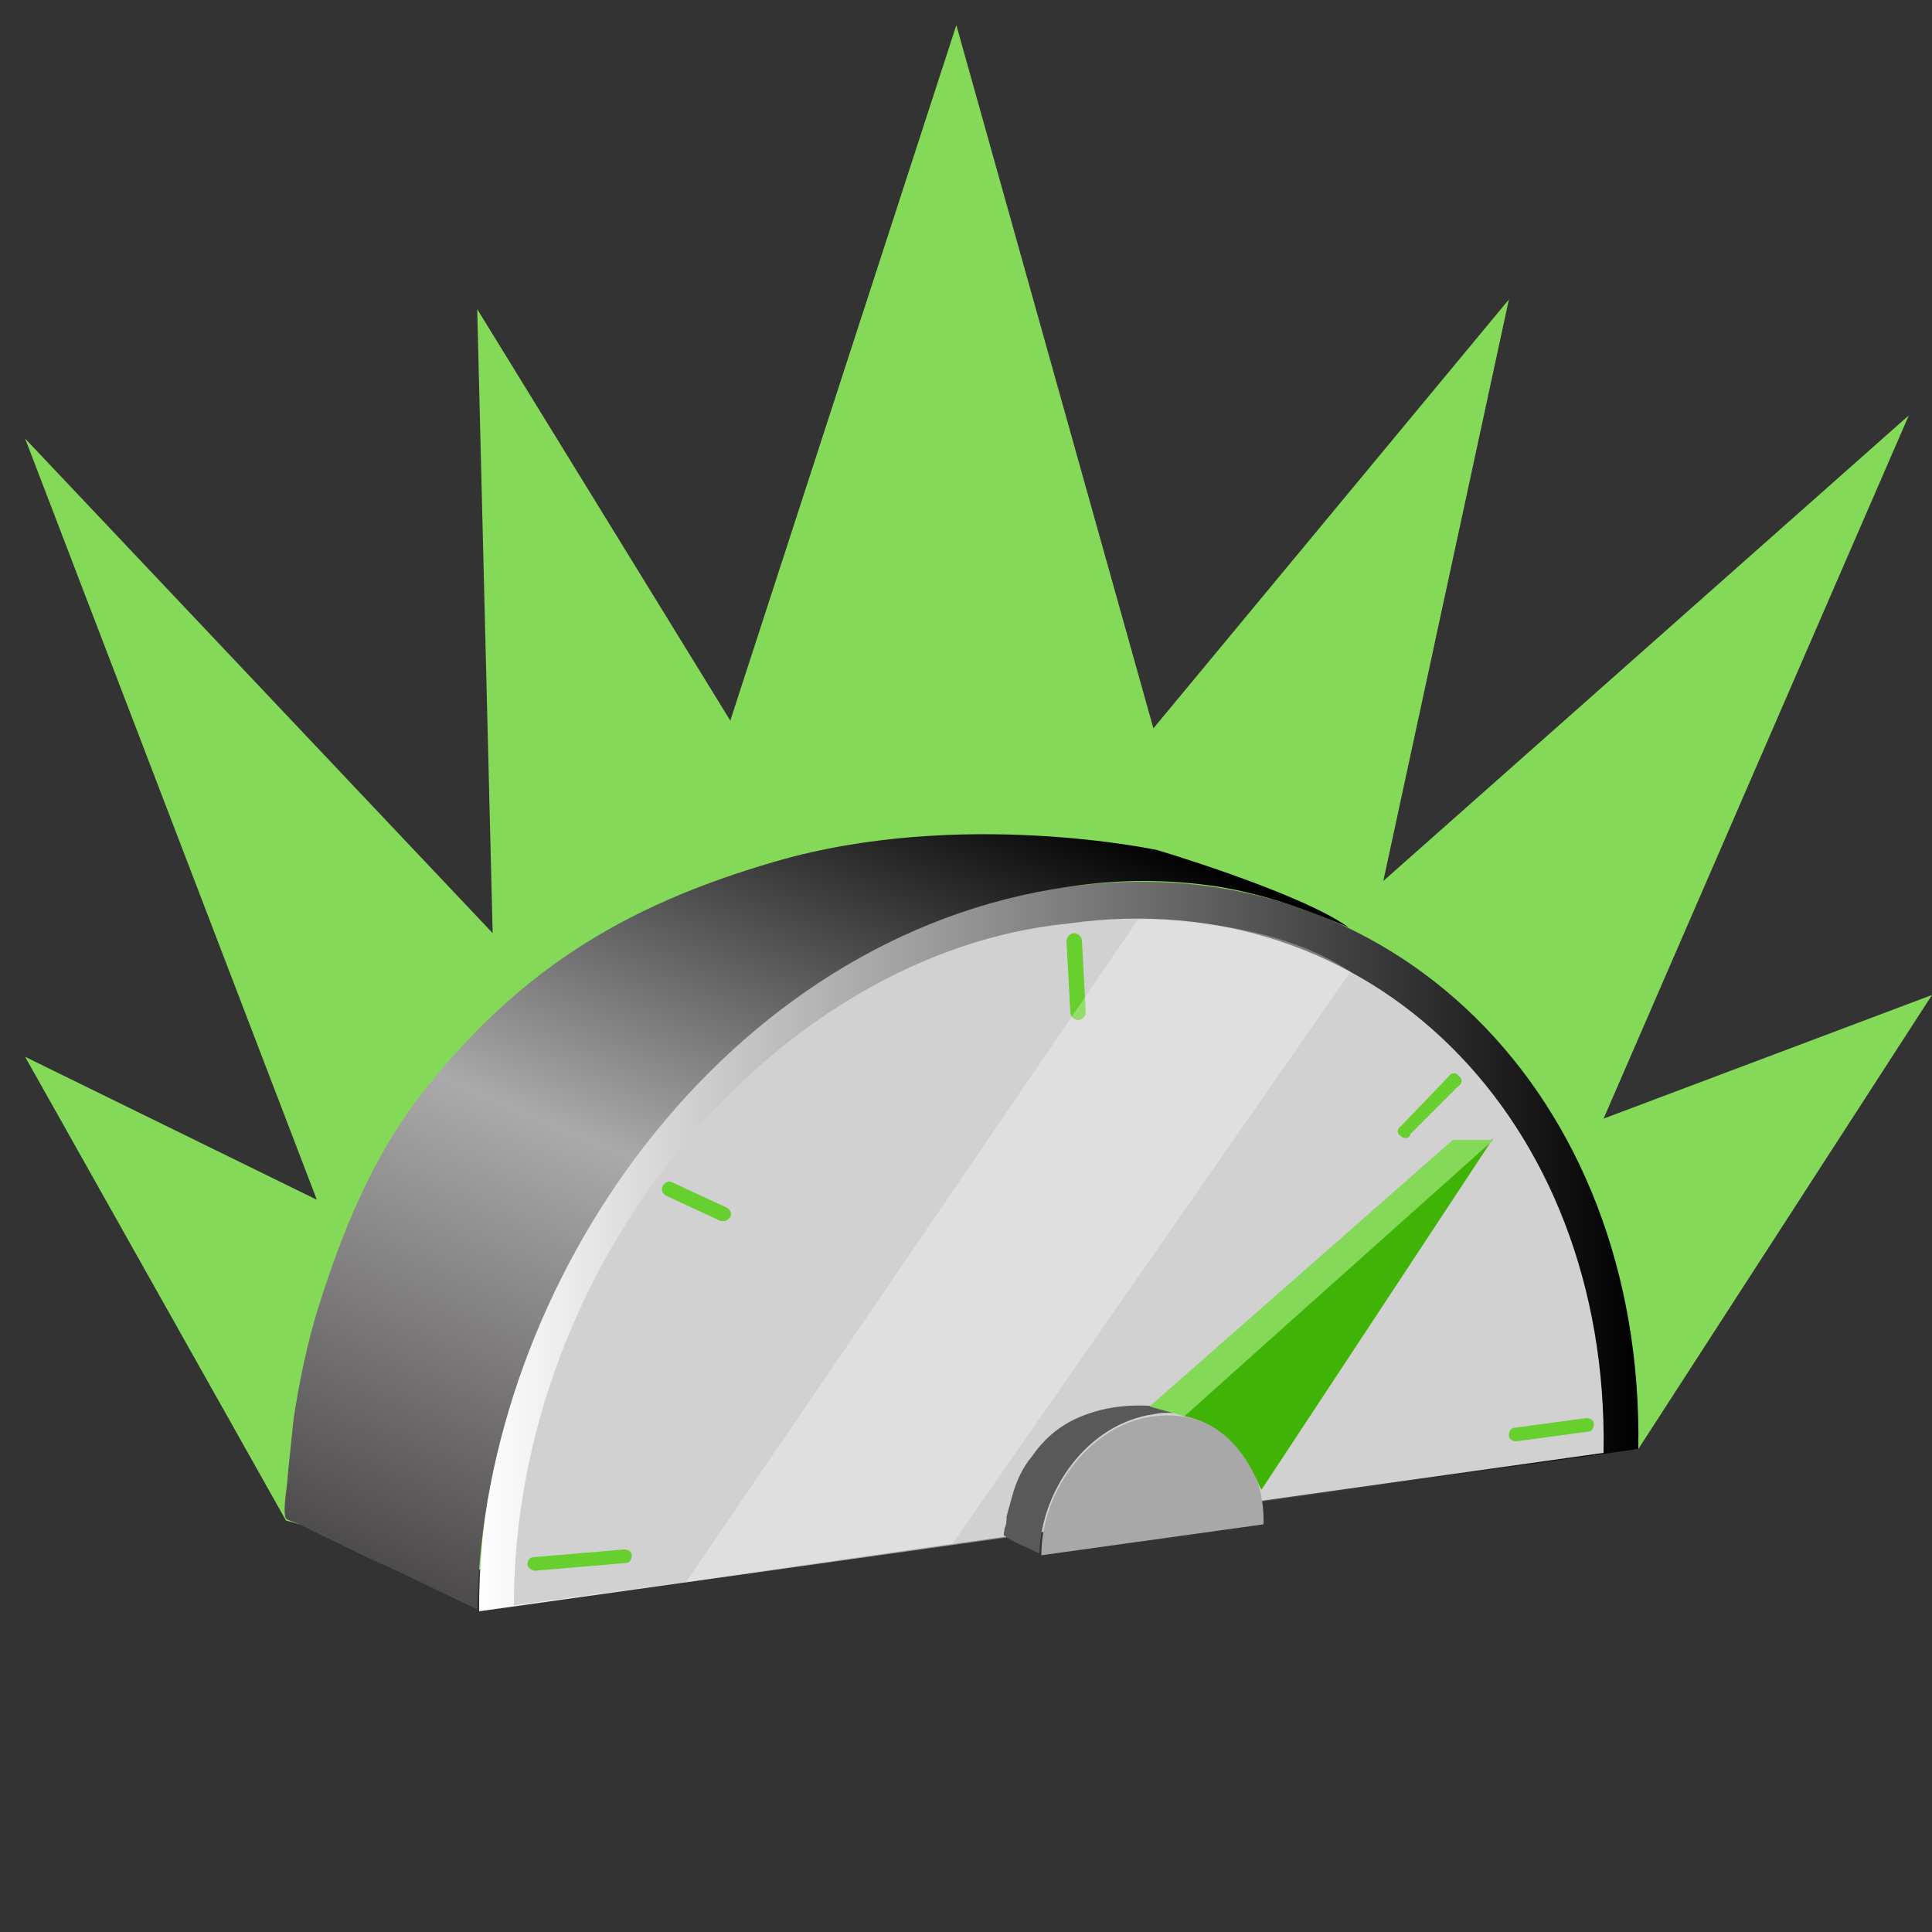 <?xml version="1.0" encoding="utf-8"?>
<!-- Generator: Adobe Illustrator 22.1.0, SVG Export Plug-In . SVG Version: 6.00 Build 0)  -->
<svg version="1.1" id="Layer_1" xmlns="http://www.w3.org/2000/svg" xmlns:xlink="http://www.w3.org/1999/xlink" x="0px" y="0px"
	 viewBox="0 0 100 100" style="enable-background:new 0 0 100 100;" xml:space="preserve">
<rect x="0" y="0" width="100" height="100" fill="#333333" stroke="none"/>
<style type="text/css">
	.st0{fill:#85D958;}
	.st1{fill:url(#SVGID_1_);}
	.st2{fill:url(#SVGID_2_);}
	.st3{fill:#D1D1D1;}
	.st4{fill:#A8A8A8;}
	.st5{fill:#595959;}
	.st6{fill:#40B307;}
	.st7{fill:#85D958;}
	.st8{fill:#67CF2E;}
	.st9{opacity:0.3;fill:#FFFFFF;}

	@keyframes opacity-Ani {
    0% {
        opacity:1;
    }
    100% {
        opacity: .4;
    }
}

.opacityAni {
    animation: opacity-Ani 1s ease-in-out alternate;
    -webkit-animation: opacity-Ani 1s ease-in-out alternate;
		-webkit-animation-iteration-count: 10; /* Safari 4.0 - 8.0 */
		animation-iteration-count: 10;
}

</style>
<polygon class="st0 opacityAni" points="14.8,78.7 1.3,54.7 16.4,62.1 1.3,22.7 25.5,48.3 24.7,16 37.8,37.3 49.5,1.3 59.7,37.7 78.1,15.5
	71.6,45.6 98.8,21.5 83,57.9 100,51.5 84.8,75 24.2,81.3 "/>
<g>
	<linearGradient id="SVGID_1_" gradientUnits="userSpaceOnUse" x1="24.748" y1="64.554" x2="84.794" y2="64.554">
		<stop  offset="0" style="stop-color:#FFFFFF"/>
		<stop  offset="1" style="stop-color:#000000"/>
	</linearGradient>
	<path class="st1" d="M55.3,45.9C71.9,43.6,85.1,56.6,84.8,75l-60,8.4C24.7,64.6,39.3,47.5,55.3,45.9z"/>
</g>
<linearGradient id="SVGID_2_" gradientUnits="userSpaceOnUse" x1="31.044" y1="86.153" x2="50.781" y2="39.656">
	<stop  offset="6.830929e-03" style="stop-color:#4E4B4C"/>
	<stop  offset="0.491" style="stop-color:#ABAAAA"/>
	<stop  offset="1" style="stop-color:#000000"/>
</linearGradient>
<path class="st2" d="M69.8,48c-2.5-1.8-9.9-4-9.9-4s-10.2-2.2-19.8,0.6c-7.9,2.3-13.4,5.7-18.5,12.3c-2.4,3.2-3.9,6.9-5.1,10.7
	c-0.6,1.9-1,3.9-1.3,5.8c-0.1,1-0.2,1.9-0.3,2.9c0,0.5-0.3,1.9-0.1,2.3c0.1,0.1,0.5,0.2,0.7,0.3c0.4,0.2,0.8,0.4,1.2,0.6
	c1.1,0.5,2.2,1.1,3.4,1.6c1.5,0.7,3.1,1.5,4.6,2.2C25,66.3,37.6,48.4,55.3,45.9c2.6-0.4,5.2-0.4,7.8,0C65.5,46.3,67.7,47.1,69.8,48z
	"/>
<g>
	<path class="st3" d="M55.3,47.8c15.6-2.2,28,10.1,27.7,27.4l-56.4,7.9C26.6,65.3,40.2,49.3,55.3,47.8z"/>
</g>
<g>
	<path class="st4" d="M59.8,73.3c3.2-0.4,5.7,2.1,5.6,5.6l-11.5,1.6C53.9,76.9,56.7,73.6,59.8,73.3z"/>
</g>
<path class="st5" d="M62.6,73.7c-0.5-0.3-1.9-0.8-1.9-0.8s-1.9-0.4-3.8,0.1c-1.5,0.4-2.6,1.1-3.5,2.4c-0.5,0.6-0.8,1.3-1,2
	c-0.1,0.4-0.2,0.7-0.3,1.1c0,0.2,0,0.4-0.1,0.6c0,0.1-0.1,0.4,0,0.4c0,0,0.1,0,0.1,0.1c0.1,0,0.2,0.1,0.2,0.1
	c0.2,0.1,0.4,0.2,0.6,0.3c0.3,0.1,0.6,0.3,0.9,0.4c0.1-3.3,2.5-6.7,5.9-7.2c0.5-0.1,1-0.1,1.5,0C61.7,73.4,62.1,73.5,62.6,73.7z"/>
<path class="st6" d="M61.3,73.3l16-14.4l-12,18.2C65.2,77.2,64.4,73.9,61.3,73.3z"/>
<polygon class="st7" points="77.3,59 75.2,59 59.5,72.8 61.3,73.3 "/>
<g>
	<path class="st8" d="M27.7,81.3c-0.2,0-0.4-0.2-0.4-0.3c0-0.2,0.1-0.4,0.3-0.4l4.7-0.4c0.2,0,0.4,0.1,0.4,0.3
		c0,0.2-0.1,0.4-0.3,0.4L27.7,81.3C27.7,81.3,27.7,81.3,27.7,81.3z"/>
</g>
<g>
	<path class="st8" d="M78.5,74.6c-0.2,0-0.4-0.1-0.4-0.3c0-0.2,0.1-0.4,0.3-0.4l3.7-0.5c0.2,0,0.4,0.1,0.4,0.3s-0.1,0.4-0.3,0.4
		L78.5,74.6C78.6,74.6,78.5,74.6,78.5,74.6z"/>
</g>
<g>
	<path class="st8" d="M55.8,52.8c-0.2,0-0.4-0.2-0.4-0.4l-0.2-3.7c0-0.2,0.2-0.4,0.4-0.4c0.2,0,0.4,0.2,0.4,0.4l0.2,3.7
		C56.2,52.6,56,52.8,55.8,52.8C55.8,52.8,55.8,52.8,55.8,52.8z"/>
</g>
<g>
	<path class="st8" d="M37.5,63.2c-0.1,0-0.1,0-0.2,0l-2.8-1.3c-0.2-0.1-0.3-0.3-0.2-0.5c0.1-0.2,0.3-0.3,0.5-0.2l2.8,1.3
		c0.2,0.1,0.3,0.3,0.2,0.5C37.7,63.1,37.6,63.2,37.5,63.2z"/>
</g>
<g>
	<path class="st8" d="M72.8,58.9c-0.1,0-0.2,0-0.3-0.1c-0.2-0.1-0.2-0.4,0-0.5l2.5-2.6c0.1-0.2,0.4-0.2,0.5,0c0.2,0.1,0.2,0.4,0,0.5
		L73,58.7C73,58.8,72.9,58.9,72.8,58.9z"/>
</g>
<path class="st9" d="M35.5,81.9l23.4-34.3c0,0,6.7-0.2,11,2.7L49.3,79.9L35.5,81.9z"/>
</svg>
